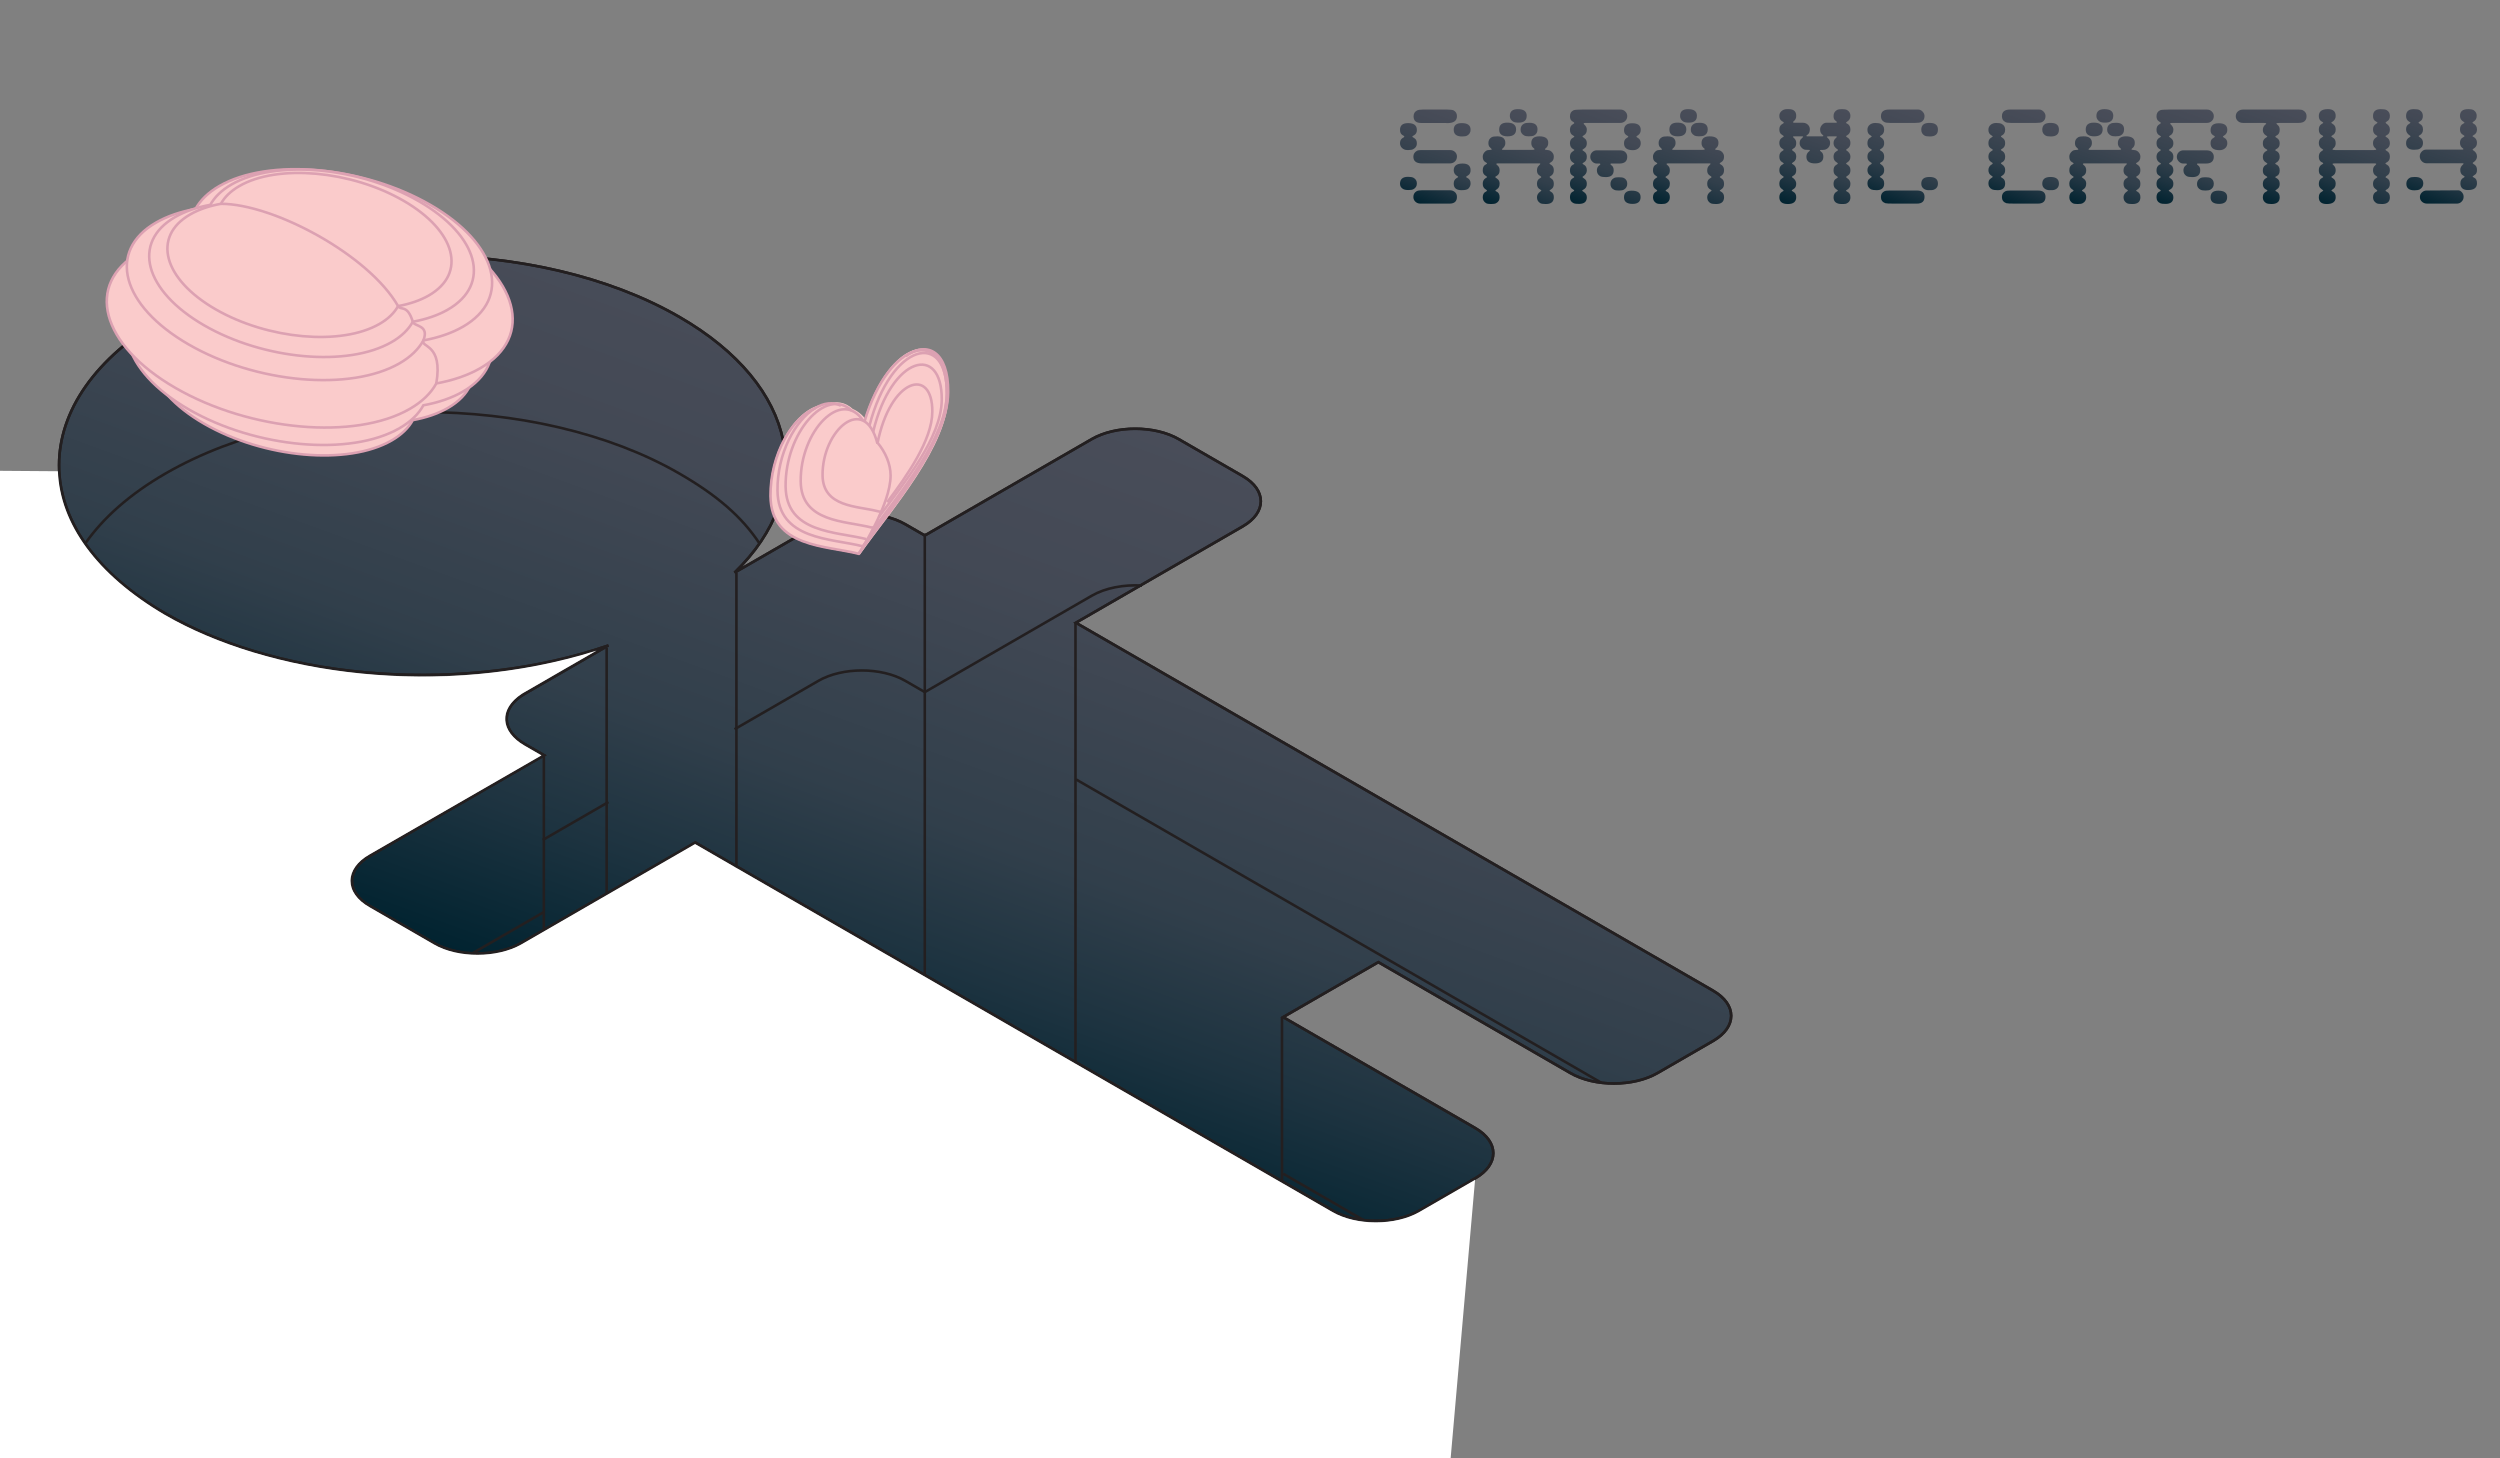 <?xml version="1.0" encoding="utf-8"?>
<!-- Generator: Adobe Illustrator 16.0.0, SVG Export Plug-In . SVG Version: 6.00 Build 0)  -->
<!DOCTYPE svg PUBLIC "-//W3C//DTD SVG 1.1//EN" "http://www.w3.org/Graphics/SVG/1.1/DTD/svg11.dtd">
<svg version="1.1" id="Layer_1" xmlns="http://www.w3.org/2000/svg" xmlns:xlink="http://www.w3.org/1999/xlink" x="0px" y="0px"
	 width="960px" height="560px" viewBox="0 0 960 560" enable-background="new 0 0 960 560" xml:space="preserve">
<rect x="0" y="0" width="960" height="560" fill="#808080" stroke="none"/>
<g id="hole">
	<g>
		<linearGradient id="SVGID_1_" gradientUnits="userSpaceOnUse" x1="392.666" y1="146.402" x2="296.765" y2="409.89">
			<stop  offset="0" style="stop-color:#494D59"/>
			<stop  offset="0.256" style="stop-color:#434955"/>
			<stop  offset="0.607" style="stop-color:#313F4B"/>
			<stop  offset="0.793" style="stop-color:#1D3340"/>
			<stop  offset="1" style="stop-color:#012330"/>
		</linearGradient>
		<path fill="url(#SVGID_1_)" d="M452.627,168.628l24.607,14.209c9.229,5.329,9.229,13.959,0,19.289l-64.094,37.003l154.241,89.053
			c0.137,0.077,0.291,0.168,0.418,0.254l90.051,51.99c9.229,5.331,9.229,13.963,0,19.291l-21.396,12.354
			c-9.215,5.315-24.182,5.33-33.406-0.001l-73.777-42.598l-36.545,21.1l73.775,42.597c9.23,5.33,9.23,13.962,0.006,19.292
			l-21.396,12.352c-9.229,5.33-24.182,5.33-33.412,0l-244.72-141.291l-66.892,38.612c-9.215,5.322-24.181,5.331-33.408,0.007
			l-24.612-14.209c-9.218-5.32-9.214-13.975,0-19.291l66.892-38.617l-7.477-4.316c-9.216-5.321-9.229-13.961,0-19.29l32.17-18.574
			c-53.567,18.47-123.979,14.389-170.11-12.247c-54.486-31.458-54.47-82.454,0.003-113.904
			c54.487-31.457,142.814-31.465,197.3-0.009c46.131,26.635,53.201,67.287,21.212,98.214l32.186-18.583
			c9.229-5.328,24.194-5.32,33.409,0l7.479,4.316l64.091-37.003C428.448,163.299,443.41,163.308,452.627,168.628z"/>
	</g>
	<line fill="none" stroke="#231F20" x1="282.784" y1="333.544" x2="282.784" y2="219.898"/>
	<line fill="none" stroke="#231F20" x1="412.988" y1="408.358" x2="412.988" y2="238.919"/>
	<line fill="none" stroke="#231F20" x1="355.118" y1="374.334" x2="355.118" y2="204.895"/>
	<line fill="none" stroke="#231F20" x1="492.287" y1="453.604" x2="492.287" y2="390.559"/>
	<line fill="none" stroke="#231F20" x1="232.953" y1="343.591" x2="232.953" y2="248.824"/>
	<line fill="none" stroke="#231F20" x1="208.84" y1="357.084" x2="208.84" y2="289.613"/>
	<g>
		<line fill="none" stroke="#231F20" x1="208.381" y1="322.57" x2="233.65" y2="307.98"/>
	</g>
	<g>
		<line fill="none" stroke="#231F20" x1="181.384" y1="366.081" x2="208.957" y2="350.162"/>
	</g>
	<g>
		<line fill="none" stroke="#231F20" x1="492.727" y1="450.712" x2="523.561" y2="468.515"/>
	</g>
	<g>
		<path fill="none" stroke="#231F20" d="M413.145,299.268l154.24,89.053c0.139,0.08,0.291,0.173,0.418,0.259l47.102,27.19"/>
	</g>
	<g>
		<path fill="none" stroke="#231F20" d="M282.054,280.037l32.186-18.583c9.229-5.328,24.194-5.32,33.409,0l7.477,4.317
			l64.096-37.003c5.271-3.046,12.419-4.348,19.296-3.911"/>
	</g>
	<g>
		<path fill="none" stroke="#231F20" d="M32.729,208.717c6.811-9.786,17.082-18.958,30.814-26.886
			c54.487-31.457,142.814-31.466,197.3-0.009c14.377,8.3,24.022,16.581,30.811,26.885"/>
	</g>
	<path fill="none" stroke="#231F20" d="M437.918,224.827"/>
	<path fill="none" stroke="#231F20" d="M437.918,224.827"/>
	<path fill="none" stroke="#231F20" d="M437.918,224.827"/>
	<path fill="none" stroke="#231F20" d="M291.653,208.707"/>
</g>
<path id="outline1" fill="none" stroke="#231F20" d="M452.627,168.628l24.607,14.209c9.229,5.329,9.229,13.959,0,19.289
	l-64.094,37.003l154.241,89.053c0.137,0.077,0.291,0.168,0.418,0.254l90.051,51.99c9.229,5.331,9.229,13.963,0,19.291
	l-21.396,12.354c-9.215,5.315-24.182,5.33-33.406-0.001l-73.777-42.598l-36.545,21.1l73.775,42.597
	c9.23,5.33,9.23,13.962,0.006,19.292l-21.396,12.352c-9.229,5.33-24.182,5.33-33.412,0l-244.72-141.291l-66.892,38.612
	c-9.215,5.322-24.181,5.331-33.408,0.007l-24.612-14.209c-9.218-5.32-9.214-13.975,0-19.291l66.892-38.617l-7.477-4.316
	c-9.216-5.321-9.229-13.961,0-19.29l32.17-18.574c-53.567,18.47-123.979,14.389-170.11-12.247
	c-54.486-31.458-54.47-82.454,0.003-113.904c54.487-31.457,142.814-31.465,197.3-0.009c46.131,26.635,53.201,67.287,21.212,98.214
	l32.186-18.583c9.229-5.328,24.194-5.32,33.409,0l7.479,4.316l64.091-37.003C428.448,163.299,443.41,163.308,452.627,168.628z"/>
<path id="outline2" fill="none" stroke="#231F20" d="M452.627,168.628l24.607,14.209c9.229,5.329,9.229,13.959,0,19.289
	l-64.094,37.003l154.241,89.053c0.137,0.077,0.291,0.168,0.418,0.254l90.051,51.99c9.229,5.331,9.229,13.963,0,19.291
	l-21.396,12.354c-9.215,5.315-24.182,5.33-33.406-0.001l-73.777-42.598l-36.545,21.1l73.775,42.597
	c9.23,5.33,9.23,13.962,0.006,19.292l-21.396,12.352c-9.229,5.33-24.182,5.33-33.412,0l-244.72-141.291l-66.892,38.612
	c-9.215,5.322-24.181,5.331-33.408,0.007l-24.612-14.209c-9.218-5.32-9.214-13.975,0-19.291l66.892-38.617l-7.477-4.316
	c-9.216-5.321-9.229-13.961,0-19.29l32.17-18.574c-53.567,18.47-123.979,14.389-170.11-12.247
	c-54.486-31.458-54.47-82.454,0.003-113.904c54.487-31.457,142.814-31.465,197.3-0.009c46.131,26.635,53.201,67.287,21.212,98.214
	l32.186-18.583c9.229-5.328,24.194-5.32,33.409,0l7.479,4.316l64.091-37.003C428.448,163.299,443.41,163.308,452.627,168.628z"/>
<g id="inners">
	<g id="heart">
		<path fill="#FACBCB" stroke="#FACBCB" d="M363.837,150.871v0.387c-0.193,19.964-21.331,43.53-33.854,61.212
			c-0.016,0-0.016,0-0.033,0l-0.145-0.049c-6.252-1.575-14.562-2.186-21.378-4.822c-6.864-2.652-12.201-7.378-12.298-17.248
			c-0.18-18.518,11.361-34.913,21.427-34.593c3.358-1.382,6.767-1.012,9.663,1.721c1.604,0.61,3.712,2.186,5.014,4.179
			c8.584-28.581,26.973-35.011,30.862-18.084c0.033,0.113,0.062,0.242,0.083,0.371c0.08,0.305,0.144,0.626,0.188,0.948
			c0.033,0.096,0.054,0.209,0.054,0.305c0.048,0.258,0.076,0.515,0.107,0.771c0.032,0.048,0.032,0.097,0.021,0.146
			c0.079,0.562,0.145,1.141,0.177,1.752c0.031,0.306,0.047,0.627,0.062,0.948C363.837,149.474,363.837,150.165,363.837,150.871z"/>
		<g>
			<path fill="none" stroke="#DCA1B2" d="M316.833,210.115"/>
			<path fill="none" stroke="#DCA1B2" d="M331.972,161.833c9.701-32.248,31.868-36.305,31.606-10.399
				c-0.194,19.963-21.322,43.532-33.853,61.213l0,0c-12.53-3.214-33.656-2.389-33.854-22.124
				c-0.156-16.072,8.512-30.539,17.39-33.885"/>
			<path fill="none" stroke="#DCA1B2" d="M335.53,202.545h-0.977c-10.023-2.572-26.925-1.911-27.083-17.699
				c-0.195-19.371,15.646-35.828,23.933-23.335"/>
			<path fill="none" stroke="#DCA1B2" d="M335.3,165.769c7.061-29.305,26.549-33.914,26.335-12.193
				c-0.146,14.491-14.073,31.359-24.146,44.928"/>
			<path fill="none" stroke="#DCA1B2" d="M338.34,196.588l-1.399-0.305c-7.8-2.001-20.949-1.487-21.073-13.77
				c-0.173-17.339,16.167-31.679,21.07-12.165l0,0c4.905-25.176,21.245-29.705,21.072-12.165
				c-0.108,10.842-9.599,24.332-17.328,34.668"/>
			<path fill="none" stroke="#DCA1B2" d="M332.631,207.013L332.631,207.013c-11.456-2.938-30.774-2.185-30.955-20.229
				c-0.206-20.623,15.485-38.357,25.298-29.149"/>
			<path fill="none" stroke="#DCA1B2" d="M333.854,163.503c8.357-32.167,29.971-36.913,29.729-12.459
				c-0.17,17.206-17.348,37.343-28.908,53.139"/>
			<path fill="none" stroke="#DCA1B2" d="M347.758,136.797c8.417-6.136,16.479-1.689,16.33,13.74
				c-0.189,19.319-20.643,42.13-32.765,59.243l0,0c-12.126-3.111-32.571-2.312-32.766-21.411
				c-0.144-14.137,6.778-26.993,14.49-31.648c3.308-1.997,6.759-2.486,9.861-0.923"/>
			<path fill="none" stroke="#DCA1B2" stroke-miterlimit="10" d="M337.06,170.103c2.884,3.465,4.927,8.03,4.927,12.473
				c0,2.815-0.731,6.053-1.847,9.339c-3.43,10.141-10.438,20.732-10.438,20.732"/>
		</g>
	</g>
	<g id="brain">
		<path fill="#FACBCB" stroke="#DCA1B2" d="M160.877,115.064c22.969,13.26,27.956,31.872,11.143,41.578
			c-3.805,2.2-8.401,3.751-13.503,4.683c-1.614,2.945-4.307,5.603-8.119,7.802c-16.809,9.706-49.052,6.828-72.02-6.431
			c-22.959-13.257-27.942-31.874-11.133-41.579c3.808-2.199,8.411-3.755,13.512-4.686c1.614-2.946,4.302-5.6,8.109-7.799
			C105.678,98.927,137.918,101.808,160.877,115.064z"/>
		<path fill="#FACBCB" stroke="#DCA1B2" d="M165.241,103.591c25.835,14.917,31.446,35.856,12.533,46.775
			c-4.282,2.474-9.456,4.221-15.191,5.269c-1.818,3.313-4.848,6.302-9.13,8.775c-18.916,10.919-55.19,7.683-81.027-7.233
			c-25.829-14.913-31.434-35.857-12.52-46.776c4.282-2.474,9.458-4.223,15.198-5.271c1.818-3.313,4.841-6.299,9.124-8.773
			C103.14,85.438,139.409,88.678,165.241,103.591z"/>
		<path fill="#FACBCB" stroke="#DCA1B2" d="M170.494,89.418c28.708,16.575,34.943,39.84,13.93,51.973
			c-4.763,2.75-10.508,4.688-16.885,5.854c-2.016,3.682-5.381,7.002-10.144,9.751c-21.013,12.133-61.32,8.538-90.029-8.038
			c-28.699-16.571-34.928-39.841-13.915-51.974c4.763-2.749,10.515-4.69,16.891-5.856c2.019-3.682,5.378-6.999,10.138-9.747
			C101.496,69.248,141.795,72.847,170.494,89.418z"/>
		<path fill="#FACBCB" stroke="#DCA1B2" d="M165.241,78.676c25.835,14.916,31.446,35.857,12.537,46.775
			c-4.286,2.474-9.457,4.22-15.195,5.268c-1.818,3.313-4.848,6.302-9.13,8.776c-18.913,10.919-55.187,7.683-81.024-7.233
			c-25.832-14.914-31.437-35.857-12.523-46.776c4.285-2.475,9.462-4.223,15.198-5.271c1.818-3.313,4.841-6.299,9.126-8.773
			C103.14,60.523,139.409,63.762,165.241,78.676z"/>
		<path fill="#FACBCB" stroke="#DCA1B2" d="M160.877,77.289c22.969,13.259,27.956,31.872,11.143,41.579
			c-3.805,2.199-8.401,3.75-13.503,4.683c-1.614,2.945-4.307,5.602-8.119,7.801c-16.809,9.707-49.052,6.829-72.02-6.43
			c-22.959-13.256-27.942-31.873-11.133-41.579c3.808-2.198,8.411-3.754,13.512-4.686c1.614-2.946,4.302-5.6,8.109-7.798
			C105.678,61.152,137.918,64.033,160.877,77.289z"/>
		<path fill="#FACBCB" stroke="#DCA1B2" d="M154.928,77.065c20.097,11.602,24.46,27.889,9.752,36.381
			c-3.335,1.924-7.356,3.282-11.817,4.097c-1.413,2.578-3.771,4.901-7.102,6.826c-14.712,8.493-42.924,5.976-63.019-5.626
			c-20.094-11.599-24.452-27.889-9.743-36.381c3.335-1.925,7.359-3.284,11.824-4.101c1.412-2.577,3.764-4.899,7.095-6.822
			C106.629,62.947,134.838,65.466,154.928,77.065z"/>
		<path fill="none" stroke="#DCA1B2" d="M84.823,78.261c20.245,0,56.814,19.643,68.039,39.282c1.02,1.791,3.563-0.797,5.654,6.007
			c0.603,1.969,6.43,1.129,4.066,7.169c-1.103,2.817,7.588,1.194,4.957,16.525"/>
	</g>
</g>
<path id="floor" fill="#FFFFFF" d="M-41.999,560.25h599.021l9.404-107.188l-21.396,12.354c-9.229,5.328-24.184,5.328-33.412,0
	L266.898,324.124l-66.737,38.562c-9.219,5.234-24.273,5.328-33.5,0l-24.656-14.25c-10.078-5.625-9.672-14.938-0.172-20.312
	l66.09-38.048l-6.523-3.768c-9.216-5.319-10.161-13.938-0.939-19.975l28.591-16.495c-60.03,18.91-126.53,9.035-165.78-13.715
	c-26.416-15.583-40.284-35.149-41.041-55.167L-42,180.48"/>
<g id="Name" enable-background="new    ">
	<linearGradient id="SVGID_2_" gradientUnits="userSpaceOnUse" x1="557.67" y1="42.191" x2="544.604" y2="78.091">
		<stop  offset="0" style="stop-color:#494D59"/>
		<stop  offset="0.256" style="stop-color:#434955"/>
		<stop  offset="0.607" style="stop-color:#313F4B"/>
		<stop  offset="0.793" style="stop-color:#1D3340"/>
		<stop  offset="1" style="stop-color:#012330"/>
	</linearGradient>
	<path fill="url(#SVGID_2_)" d="M544.08,55.129c0,0.916-0.461,1.63-1.382,2.141c-0.372,0.229-0.982,0.344-1.832,0.344h-0.45
		c-0.796,0-1.465-0.251-2.005-0.753c-0.538-0.502-0.81-1.124-0.81-1.864c0-0.916,0.326-1.577,0.979-1.983l0.582-0.397
		c0.07-0.07,0.105-0.124,0.105-0.159c-0.018-0.088-0.053-0.159-0.105-0.212l-0.688-0.423c-0.582-0.37-0.872-1.022-0.872-1.956
		c0-1.728,1.036-2.592,3.107-2.592c2.247,0,3.371,0.882,3.371,2.645c0,0.916-0.351,1.586-1.048,2.009l-0.563,0.317
		c-0.072,0.07-0.108,0.141-0.108,0.212c0.018,0.053,0.035,0.105,0.054,0.159l0.779,0.502
		C543.785,53.489,544.08,54.159,544.08,55.129z M544.08,70.439c0,1.005-0.447,1.745-1.34,2.221
		c-0.393,0.212-1.008,0.317-1.847,0.317c-0.964,0-1.678-0.141-2.142-0.423c-0.768-0.476-1.151-1.128-1.151-1.957
		c0-1.798,1.025-2.698,3.078-2.698c0.964,0,1.669,0.123,2.115,0.371C543.651,68.747,544.08,69.47,544.08,70.439z M559.47,60.1
		c0,0.758-0.256,1.388-0.767,1.891c-0.512,0.503-1.155,0.754-1.931,0.754h-10.684c-2.238,0-3.358-0.864-3.358-2.592
		c0-0.952,0.44-1.692,1.322-2.221c0.353-0.212,0.926-0.317,1.719-0.317h11c0.775,0,1.419,0.238,1.931,0.714
		C559.213,58.804,559.47,59.395,559.47,60.1z M559.47,75.582c0,1.736-0.952,2.604-2.855,2.604h-11.212
		c-0.758,0-1.393-0.248-1.905-0.743c-0.511-0.496-0.767-1.099-0.767-1.809c0-0.991,0.414-1.728,1.243-2.206
		c0.405-0.248,1.138-0.373,2.194-0.373h10.498c0.812,0,1.48,0.235,2.01,0.704C559.205,74.231,559.47,74.838,559.47,75.582z
		 M559.47,44.604c0,1.781-1.226,2.67-3.676,2.67c-0.388,0-0.68-0.018-0.872-0.053h-9.201c-1.94,0-2.909-0.855-2.909-2.564
		c0-1.022,0.433-1.763,1.295-2.221c0.477-0.248,1.234-0.371,2.275-0.371h9.308c1.304,0,2.168,0.123,2.592,0.371
		C559.073,42.912,559.47,43.635,559.47,44.604z M564.705,49.813c0,1.022-0.45,1.78-1.353,2.274
		c-0.406,0.212-1.046,0.317-1.912,0.317c-2.142,0-3.212-0.864-3.212-2.592c0-1.692,1.035-2.539,3.106-2.539
		C563.582,47.275,564.705,48.121,564.705,49.813z M564.705,70.439c0,0.758-0.295,1.429-0.882,2.009
		c-0.394,0.388-1.268,0.582-2.624,0.582c-1.98,0-2.971-0.846-2.971-2.538c0-0.987,0.379-1.692,1.137-2.116
		c0.37-0.194,0.555-0.335,0.555-0.423c0-0.141-0.07-0.229-0.212-0.264c-0.987-0.546-1.479-1.304-1.479-2.274
		c0-1.745,1.132-2.617,3.399-2.617c2.052,0,3.078,0.855,3.078,2.564c0,0.934-0.322,1.595-0.968,1.983l-0.61,0.397
		c-0.093,0.07-0.139,0.123-0.139,0.159c0,0.159,0.156,0.3,0.471,0.423C564.289,68.711,564.705,69.416,564.705,70.439z"/>
	<linearGradient id="SVGID_3_" gradientUnits="userSpaceOnUse" x1="591.538" y1="44.661" x2="578.367" y2="80.847">
		<stop  offset="0" style="stop-color:#494D59"/>
		<stop  offset="0.256" style="stop-color:#434955"/>
		<stop  offset="0.607" style="stop-color:#313F4B"/>
		<stop  offset="0.793" style="stop-color:#1D3340"/>
		<stop  offset="1" style="stop-color:#012330"/>
	</linearGradient>
	<path fill="url(#SVGID_3_)" d="M596.675,75.702c0,1.762-1.013,2.644-3.038,2.644c-1.031,0-1.743-0.105-2.134-0.316
		c-0.87-0.494-1.306-1.251-1.306-2.275c0-0.846,0.408-1.569,1.229-2.168l0.218-0.159c0.146-0.053,0.219-0.141,0.219-0.264
		c0-0.106-0.146-0.238-0.438-0.397c-0.82-0.423-1.229-1.164-1.229-2.222c0-1.059,0.427-1.78,1.283-2.168
		c0.255-0.159,0.383-0.282,0.383-0.37c-0.018-0.088-0.054-0.159-0.106-0.212l-0.714-0.501c-0.563-0.389-0.846-0.996-0.846-1.825
		c0-0.792,0.215-1.392,0.646-1.798c0.433-0.406,0.647-0.634,0.647-0.687c0-0.159-0.069-0.238-0.211-0.238h-16.21
		c-0.317,0-0.476,0.079-0.476,0.238l0.104,0.212l0.414,0.37c0.501,0.441,0.752,1.058,0.752,1.852c0,0.987-0.374,1.692-1.12,2.115
		c-0.399,0.212-0.599,0.37-0.599,0.476l0.078,0.054l0.155,0.158l0.522,0.397c0.641,0.441,0.964,1.049,0.964,1.824
		c0,1.041-0.322,1.763-0.964,2.168c-0.45,0.3-0.677,0.502-0.677,0.608c0,0.088,0.108,0.176,0.323,0.264
		c0.877,0.37,1.316,1.111,1.316,2.222c0,1.093-0.452,1.868-1.354,2.327c-0.354,0.212-1.01,0.316-1.964,0.316
		c-0.868,0-1.488-0.105-1.858-0.316c-0.868-0.511-1.301-1.27-1.301-2.275c0-1.11,0.432-1.852,1.295-2.222
		c0.229-0.141,0.345-0.247,0.345-0.317c0-0.123-0.221-0.326-0.661-0.608c-0.652-0.405-0.979-1.093-0.979-2.062
		c0-0.969,0.361-1.674,1.084-2.115c0.405-0.229,0.608-0.388,0.608-0.476c0-0.053-0.282-0.273-0.847-0.661
		c-0.563-0.389-0.846-1.031-0.846-1.93c0-1.146,0.432-1.905,1.295-2.275c0.229-0.105,0.345-0.22,0.345-0.344
		c0-0.088-0.035-0.141-0.106-0.159l-0.662-0.423c-0.581-0.389-0.871-1.059-0.871-2.01c0-0.617,0.229-1.19,0.688-1.718
		c0.457-0.528,0.969-0.802,1.532-0.82c0.829-0.018,1.244-0.106,1.244-0.264c-0.106-0.194-0.336-0.449-0.688-0.768
		c-0.405-0.335-0.608-0.899-0.608-1.692c0-1.005,0.433-1.745,1.296-2.221c0.404-0.212,1.093-0.317,2.062-0.317
		c2.098,0,3.146,0.846,3.146,2.539c0,0.724-0.238,1.323-0.714,1.799l-0.476,0.476c-0.069,0.07-0.106,0.132-0.106,0.185
		c0,0.141,0.212,0.212,0.634,0.212h11.053c0.547,0,0.821-0.097,0.821-0.291c0-0.088-0.105-0.212-0.317-0.37
		c-0.617-0.441-0.926-1.093-0.926-1.956c0-1.728,1.031-2.592,3.094-2.592c2.275,0,3.411,0.828,3.411,2.485
		c0,0.935-0.309,1.623-0.925,2.062c-0.229,0.159-0.344,0.308-0.344,0.449s0.335,0.229,1.005,0.264
		c0.669,0.035,1.239,0.305,1.706,0.807c0.466,0.502,0.7,1.08,0.7,1.731c0,0.934-0.3,1.604-0.899,2.01l-0.661,0.423
		c-0.069,0.07-0.105,0.123-0.105,0.159c0,0.106,0.069,0.203,0.211,0.291l0.556,0.37c0.6,0.423,0.899,1.075,0.899,1.956
		c0,0.881-0.282,1.542-0.847,1.983c-0.545,0.352-0.819,0.555-0.819,0.608c0,0.07,0.255,0.291,0.767,0.661
		c0.6,0.352,0.899,1.013,0.899,1.984c0,0.899-0.277,1.547-0.832,1.943c-0.556,0.397-0.833,0.622-0.833,0.675
		c0,0.053,0.193,0.194,0.581,0.423C596.313,74.044,596.675,74.731,596.675,75.702z M582.184,49.656c0,1.798-1.084,2.697-3.252,2.697
		s-3.253-0.864-3.253-2.591c0-1.781,1.013-2.67,3.041-2.67c1.021,0,1.779,0.15,2.274,0.449
		C581.787,47.998,582.184,48.703,582.184,49.656z M586.256,44.445c0,1.762-1.026,2.645-3.081,2.645
		c-1.036,0-1.764-0.141-2.186-0.423c-0.809-0.546-1.212-1.251-1.212-2.115c0-1.763,1.027-2.645,3.082-2.645
		C585.123,41.907,586.256,42.753,586.256,44.445z M590.407,49.708c0,1.093-0.448,1.868-1.349,2.327
		c-0.44,0.212-1.109,0.316-2.008,0.316c-0.777,0-1.357-0.105-1.745-0.316c-0.935-0.53-1.402-1.27-1.402-2.222
		c0-1.128,0.449-1.905,1.348-2.327c0.353-0.229,1.041-0.344,2.062-0.344C589.376,47.143,590.407,47.998,590.407,49.708z"/>
	<linearGradient id="SVGID_4_" gradientUnits="userSpaceOnUse" x1="622.989" y1="42.149" x2="609.266" y2="79.854">
		<stop  offset="0" style="stop-color:#494D59"/>
		<stop  offset="0.256" style="stop-color:#434955"/>
		<stop  offset="0.607" style="stop-color:#313F4B"/>
		<stop  offset="0.793" style="stop-color:#1D3340"/>
		<stop  offset="1" style="stop-color:#012330"/>
	</linearGradient>
	<path fill="url(#SVGID_4_)" d="M624.862,44.591c0,0.736-0.256,1.355-0.767,1.856c-0.512,0.501-1.147,0.749-1.905,0.749h-13.247
		c-0.546,0-0.82,0.07-0.82,0.212s0.086,0.282,0.259,0.423c0.637,0.601,0.958,1.237,0.958,1.906c0,1.023-0.356,1.746-1.067,2.17
		c-0.398,0.229-0.598,0.388-0.598,0.477c0.034,0.141,0.079,0.212,0.133,0.212l0.645,0.502c0.592,0.424,0.888,1.051,0.888,1.879
		c0,0.9-0.296,1.553-0.887,1.958l-0.777,0.556c0,0.018-0.007,0.03-0.016,0.04c-0.009,0.009-0.021,0.03-0.039,0.066
		c0,0.088,0.243,0.282,0.726,0.583c0.662,0.423,0.994,1.095,0.994,2.011c0,1.006-0.35,1.711-1.048,2.118
		c-0.412,0.229-0.618,0.388-0.618,0.476c0,0.123,0.168,0.273,0.51,0.449c0.771,0.39,1.155,1.112,1.155,2.171
		c0,0.935-0.495,1.72-1.479,2.356c-0.125,0.07-0.187,0.15-0.187,0.238s0.259,0.308,0.777,0.661c0.592,0.39,0.887,1.032,0.887,1.933
		c0,1.023-0.438,1.764-1.315,2.224c-0.286,0.141-0.438,0.256-0.456,0.344c0,0.123,0.063,0.212,0.188,0.264l0.539,0.371
		c0.697,0.476,1.047,1.129,1.047,1.958c0,1.694-1.001,2.541-3.001,2.541c-0.974,0-1.619-0.07-1.938-0.212
		c-1.027-0.441-1.54-1.234-1.54-2.379s0.432-1.887,1.295-2.222c0.229-0.088,0.344-0.194,0.344-0.317
		c0-0.123-0.237-0.326-0.714-0.608c-0.616-0.371-0.925-1.04-0.925-2.01c0-0.916,0.309-1.586,0.925-2.009
		c0.477-0.247,0.714-0.423,0.714-0.529c0-0.106-0.018-0.176-0.053-0.212l-0.767-0.502c-0.547-0.335-0.821-0.961-0.821-1.877
		c0-0.969,0.344-1.674,1.031-2.115l0.556-0.264c0.069-0.088,0.105-0.167,0.105-0.238c0-0.088-0.166-0.212-0.502-0.37
		c-0.792-0.494-1.19-1.234-1.19-2.221c0-0.97,0.38-1.675,1.138-2.116c0.37-0.247,0.555-0.405,0.555-0.477
		c0-0.071-0.097-0.159-0.29-0.264c-0.935-0.441-1.402-1.225-1.402-2.354c0-1.04,0.398-1.754,1.19-2.141
		c0.336-0.176,0.502-0.326,0.502-0.449c0-0.088-0.185-0.229-0.555-0.423c-0.758-0.405-1.138-1.111-1.138-2.115
		c0-0.987,0.326-1.675,0.979-2.063c0.441-0.264,0.661-0.441,0.661-0.529c0-0.123-0.035-0.22-0.105-0.291l-0.661-0.423
		c-0.583-0.388-0.873-1.022-0.873-1.904c0-1.146,0.468-1.921,1.402-2.327c0.423-0.176,1.472-0.264,3.146-0.264h14.887
		c0.705,0,1.308,0.25,1.811,0.75C624.611,43.316,624.862,43.907,624.862,44.591z M624.862,60.152c0,1.762-0.996,2.645-2.987,2.645
		h-3.253c-0.142,0-0.212,0.079-0.212,0.238c0,0.105,0.123,0.247,0.37,0.423c0.582,0.388,0.872,1.022,0.872,1.905
		c0,1.762-0.996,2.644-2.987,2.644c-1.04,0-1.78-0.123-2.221-0.37c-0.829-0.494-1.244-1.234-1.244-2.222
		c0-0.687,0.22-1.251,0.661-1.692l0.583-0.476c0.018-0.035,0.029-0.066,0.038-0.092c0.01-0.026,0.023-0.049,0.04-0.067
		c0-0.194-0.08-0.291-0.238-0.291h-1.19c-0.616,0-1.176-0.259-1.679-0.779c-0.502-0.521-0.754-1.105-0.754-1.759
		c0-0.724,0.243-1.327,0.729-1.811s1.089-0.728,1.811-0.728h8.674c0.934,0,1.622,0.176,2.062,0.529
		C624.554,58.76,624.862,59.395,624.862,60.152z M624.862,70.544c0,1.022-0.432,1.78-1.295,2.274
		c-0.389,0.229-1.022,0.344-1.904,0.344c-0.864,0-1.48-0.097-1.852-0.292c-0.935-0.458-1.401-1.198-1.401-2.221
		s0.448-1.78,1.349-2.274c0.404-0.212,1.021-0.317,1.851-0.317c0.935,0,1.604,0.106,2.01,0.317
		C624.448,68.835,624.862,69.557,624.862,70.544z M630.045,54.997c0,0.793-0.282,1.436-0.846,1.93
		c-0.564,0.494-1.287,0.741-2.169,0.741c-2.273,0-3.41-0.891-3.41-2.671c0-0.881,0.282-1.507,0.847-1.877l0.608-0.397
		c0.105-0.088,0.158-0.175,0.158-0.264v-0.106l-0.105-0.105l-0.608-0.37c-0.6-0.388-0.899-1.005-0.899-1.852
		c0-1.798,1.059-2.697,3.173-2.697c2.168,0,3.252,0.846,3.252,2.539c0,0.881-0.326,1.551-0.978,2.009l-0.529,0.371
		c-0.089,0.053-0.142,0.123-0.159,0.212c0,0.123,0.159,0.272,0.477,0.449C629.648,53.295,630.045,53.991,630.045,54.997z
		 M629.992,75.676c0,1.744-1.022,2.616-3.067,2.616c-2.203,0-3.306-0.837-3.306-2.513c0-1.71,0.987-2.564,2.962-2.564
		C628.855,73.215,629.992,74.035,629.992,75.676z"/>
	<linearGradient id="SVGID_5_" gradientUnits="userSpaceOnUse" x1="656.903" y1="44.661" x2="643.733" y2="80.847">
		<stop  offset="0" style="stop-color:#494D59"/>
		<stop  offset="0.256" style="stop-color:#434955"/>
		<stop  offset="0.607" style="stop-color:#313F4B"/>
		<stop  offset="0.793" style="stop-color:#1D3340"/>
		<stop  offset="1" style="stop-color:#012330"/>
	</linearGradient>
	<path fill="url(#SVGID_5_)" d="M662.041,75.702c0,1.762-1.014,2.644-3.039,2.644c-1.031,0-1.743-0.105-2.133-0.316
		c-0.871-0.494-1.307-1.251-1.307-2.275c0-0.846,0.409-1.569,1.229-2.168l0.219-0.159c0.146-0.053,0.219-0.141,0.219-0.264
		c0-0.106-0.147-0.238-0.439-0.397c-0.818-0.423-1.228-1.164-1.228-2.222c0-1.059,0.427-1.78,1.283-2.168
		c0.256-0.159,0.384-0.282,0.384-0.37c-0.02-0.088-0.055-0.159-0.107-0.212l-0.714-0.501c-0.564-0.389-0.846-0.996-0.846-1.825
		c0-0.792,0.216-1.392,0.647-1.798c0.432-0.406,0.647-0.634,0.647-0.687c0-0.159-0.07-0.238-0.212-0.238h-16.21
		c-0.316,0-0.476,0.079-0.476,0.238l0.104,0.212l0.414,0.37c0.501,0.441,0.752,1.058,0.752,1.852c0,0.987-0.374,1.692-1.12,2.115
		c-0.398,0.212-0.598,0.37-0.598,0.476l0.077,0.054l0.157,0.158l0.521,0.397c0.64,0.441,0.963,1.049,0.963,1.824
		c0,1.041-0.321,1.763-0.963,2.168c-0.451,0.3-0.678,0.502-0.678,0.608c0,0.088,0.108,0.176,0.322,0.264
		c0.877,0.37,1.317,1.111,1.317,2.222c0,1.093-0.452,1.868-1.354,2.327c-0.354,0.212-1.009,0.316-1.965,0.316
		c-0.868,0-1.486-0.105-1.857-0.316c-0.868-0.511-1.301-1.27-1.301-2.275c0-1.11,0.433-1.852,1.296-2.222
		c0.229-0.141,0.344-0.247,0.344-0.317c0-0.123-0.22-0.326-0.661-0.608c-0.652-0.405-0.979-1.093-0.979-2.062
		c0-0.969,0.361-1.674,1.084-2.115c0.405-0.229,0.608-0.388,0.608-0.476c0-0.053-0.282-0.273-0.847-0.661
		c-0.563-0.389-0.846-1.031-0.846-1.93c0-1.146,0.433-1.905,1.296-2.275c0.229-0.105,0.344-0.22,0.344-0.344
		c0-0.088-0.036-0.141-0.106-0.159l-0.661-0.423c-0.583-0.389-0.872-1.059-0.872-2.01c0-0.617,0.229-1.19,0.688-1.718
		c0.458-0.528,0.97-0.802,1.533-0.82c0.828-0.018,1.243-0.106,1.243-0.264c-0.105-0.194-0.335-0.449-0.688-0.768
		c-0.404-0.335-0.608-0.899-0.608-1.692c0-1.005,0.433-1.745,1.296-2.221c0.405-0.212,1.093-0.317,2.062-0.317
		c2.097,0,3.146,0.846,3.146,2.539c0,0.724-0.238,1.323-0.714,1.799l-0.478,0.476c-0.069,0.07-0.105,0.132-0.105,0.185
		c0,0.141,0.213,0.212,0.635,0.212h11.053c0.547,0,0.82-0.097,0.82-0.291c0-0.088-0.106-0.212-0.316-0.37
		c-0.618-0.441-0.926-1.093-0.926-1.956c0-1.728,1.031-2.592,3.094-2.592c2.274,0,3.41,0.828,3.41,2.485
		c0,0.935-0.308,1.623-0.925,2.062c-0.229,0.159-0.345,0.308-0.345,0.449s0.335,0.229,1.006,0.264
		c0.67,0.035,1.239,0.305,1.706,0.807c0.467,0.502,0.7,1.08,0.7,1.731c0,0.934-0.301,1.604-0.898,2.01l-0.661,0.423
		c-0.07,0.07-0.107,0.123-0.107,0.159c0,0.106,0.071,0.203,0.213,0.291l0.556,0.37c0.598,0.423,0.898,1.075,0.898,1.956
		c0,0.881-0.281,1.542-0.846,1.983c-0.547,0.352-0.821,0.555-0.821,0.608c0,0.07,0.257,0.291,0.769,0.661
		c0.598,0.352,0.898,1.013,0.898,1.984c0,0.899-0.277,1.547-0.832,1.943c-0.556,0.397-0.833,0.622-0.833,0.675
		c0,0.053,0.194,0.194,0.582,0.423C661.68,74.044,662.041,74.731,662.041,75.702z M647.55,49.656c0,1.798-1.084,2.697-3.252,2.697
		c-2.17,0-3.254-0.864-3.254-2.591c0-1.781,1.014-2.67,3.041-2.67c1.022,0,1.78,0.15,2.274,0.449
		C647.153,47.998,647.55,48.703,647.55,49.656z M651.622,44.445c0,1.762-1.025,2.645-3.08,2.645c-1.036,0-1.765-0.141-2.187-0.423
		c-0.809-0.546-1.211-1.251-1.211-2.115c0-1.763,1.026-2.645,3.081-2.645C650.489,41.907,651.622,42.753,651.622,44.445z
		 M655.773,49.708c0,1.093-0.449,1.868-1.349,2.327c-0.44,0.212-1.11,0.316-2.01,0.316c-0.775,0-1.356-0.105-1.745-0.316
		c-0.934-0.53-1.401-1.27-1.401-2.222c0-1.128,0.45-1.905,1.349-2.327c0.353-0.229,1.04-0.344,2.062-0.344
		C654.742,47.143,655.773,47.998,655.773,49.708z"/>
	<linearGradient id="SVGID_6_" gradientUnits="userSpaceOnUse" x1="704.134" y1="40.357" x2="689.747" y2="79.885">
		<stop  offset="0" style="stop-color:#494D59"/>
		<stop  offset="0.256" style="stop-color:#434955"/>
		<stop  offset="0.607" style="stop-color:#313F4B"/>
		<stop  offset="0.793" style="stop-color:#1D3340"/>
		<stop  offset="1" style="stop-color:#012330"/>
	</linearGradient>
	<path fill="url(#SVGID_6_)" d="M710.562,70.534c0,0.9-0.3,1.588-0.898,2.065c-0.547,0.353-0.82,0.556-0.82,0.609
		c0,0.107,0.146,0.229,0.437,0.371c0.855,0.388,1.282,1.112,1.282,2.172c0,1.235-0.577,2.064-1.732,2.489
		c-0.213,0.07-0.729,0.105-1.546,0.105c-2.134,0-3.2-0.864-3.2-2.591c0-1.04,0.45-1.798,1.349-2.274
		c0.213-0.087,0.317-0.176,0.317-0.264c0-0.105-0.229-0.308-0.688-0.608c-0.652-0.423-0.979-1.093-0.979-2.009
		c0-0.934,0.282-1.561,0.847-1.877l0.715-0.502c0.069-0.069,0.105-0.141,0.105-0.212s-0.257-0.272-0.767-0.607
		c-0.6-0.389-0.9-1.05-0.9-1.984c0-0.952,0.301-1.623,0.9-2.009c0.51-0.317,0.767-0.52,0.767-0.608c0-0.106-0.218-0.3-0.655-0.583
		c-0.673-0.423-1.012-1.11-1.012-2.062c0-0.969,0.373-1.657,1.119-2.062c0.399-0.212,0.6-0.37,0.6-0.477
		c0-0.07-0.036-0.141-0.108-0.212c-1.073-0.634-1.611-1.436-1.611-2.406c0-0.828,0.275-1.473,0.829-1.93
		c0.275-0.229,0.414-0.397,0.414-0.502c0-0.141-0.07-0.212-0.213-0.212h-2.67c-0.617,0-0.925,0.07-0.925,0.212v0.053l0.714,0.767
		c0.353,0.388,0.528,0.89,0.528,1.507c0,0.759-0.259,1.393-0.778,1.905c-0.521,0.512-1.177,0.767-1.971,0.767h-0.714
		c-0.281,0-0.423,0.07-0.423,0.212c0,0.088,0.142,0.247,0.423,0.476c0.582,0.389,0.872,1.022,0.872,1.905
		c0,1.728-1.065,2.592-3.2,2.592c-2.203,0-3.305-0.846-3.305-2.539c0-0.776,0.256-1.393,0.767-1.852
		c0.37-0.3,0.556-0.494,0.556-0.582c0-0.141-0.08-0.212-0.238-0.212l-1.401-0.053c-0.564-0.035-1.084-0.308-1.561-0.82
		c-0.476-0.512-0.714-1.049-0.714-1.614c0-0.899,0.238-1.516,0.714-1.851c0.388-0.352,0.6-0.574,0.634-0.662
		c0-0.035-0.034-0.088-0.105-0.159c-0.035,0-0.062-0.005-0.079-0.014c-0.017-0.009-0.043-0.023-0.079-0.04h-3.411
		c-0.141,0-0.211,0.07-0.211,0.212c0,0.123,0.104,0.256,0.31,0.397c0.604,0.477,0.906,1.138,0.906,1.984
		c0,1.075-0.373,1.78-1.118,2.115c-0.312,0.194-0.468,0.344-0.468,0.449c0,0.104,0.018,0.176,0.052,0.212l0.729,0.583
		c0.537,0.352,0.806,0.952,0.806,1.798c0,0.953-0.32,1.64-0.964,2.062c-0.468,0.3-0.702,0.494-0.702,0.583
		c0,0.105,0.207,0.272,0.617,0.501c0.699,0.476,1.049,1.163,1.049,2.063c0,1.005-0.313,1.683-0.94,2.036
		c-0.484,0.282-0.726,0.485-0.726,0.608c0,0.088,0.134,0.212,0.402,0.37c0.018,0.018,0.09,0.07,0.214,0.159
		c0.699,0.599,1.049,1.287,1.049,2.062c0,0.899-0.277,1.533-0.833,1.904l-0.697,0.477c-0.107,0.053-0.169,0.132-0.188,0.238
		c0,0.088,0.064,0.159,0.188,0.212l0.482,0.317c0.699,0.37,1.049,1.041,1.049,2.01c0,1.762-1.07,2.644-3.213,2.644
		c-2.178,0-3.267-0.881-3.267-2.644c0-0.987,0.38-1.692,1.138-2.116l0.397-0.212c0.053-0.07,0.087-0.141,0.105-0.212
		c0-0.088-0.29-0.344-0.872-0.767c-0.512-0.388-0.767-1.005-0.767-1.852c0-0.934,0.326-1.604,0.978-2.009
		c0.477-0.282,0.715-0.476,0.715-0.582c-0.019-0.053-0.054-0.106-0.106-0.159l-0.768-0.555c-0.546-0.389-0.82-1.031-0.82-1.931
		c0-1.022,0.397-1.728,1.19-2.115l0.345-0.212c0.105-0.07,0.159-0.15,0.159-0.238c0-0.07-0.257-0.264-0.768-0.582
		c-0.618-0.389-0.925-1.076-0.925-2.062c0-0.987,0.361-1.674,1.084-2.062c0.405-0.264,0.608-0.423,0.608-0.476
		c0-0.106-0.273-0.326-0.821-0.661c-0.582-0.423-0.871-1.094-0.871-2.01c0-0.881,0.307-1.525,0.925-1.93l0.661-0.449
		c0.069-0.07,0.106-0.123,0.106-0.159c0-0.123-0.282-0.361-0.847-0.714s-0.846-0.996-0.846-1.93c0-0.899,0.307-1.551,0.925-1.956
		l0.661-0.423c0.069-0.035,0.106-0.115,0.106-0.238c-0.019-0.088-0.054-0.159-0.106-0.213l-0.608-0.37
		c-0.651-0.423-0.978-1.093-0.978-2.01c0-0.758,0.285-1.379,0.855-1.863c0.569-0.485,1.277-0.728,2.12-0.728h0.633
		c1.913,0,2.871,0.865,2.871,2.591c0,0.846-0.284,1.499-0.854,1.957c-0.242,0.194-0.362,0.335-0.362,0.423
		c0,0.176,0.141,0.264,0.423,0.264h3.358c0.74,0,1.371,0.242,1.892,0.728c0.521,0.485,0.779,1.08,0.779,1.785
		c0,0.987-0.308,1.692-0.926,2.115c-0.263,0.123-0.396,0.247-0.396,0.37c0,0.141,0.079,0.212,0.238,0.212h5.949
		c0.212,0,0.316-0.07,0.316-0.212c0-0.087-0.122-0.229-0.37-0.423c-0.582-0.458-0.872-1.11-0.872-1.957
		c0-0.652,0.247-1.251,0.741-1.798c0.492-0.548,1.021-0.82,1.585-0.82h3.915c0.105,0,0.158-0.07,0.158-0.213v-0.16
		c-0.037,0-0.055-0.02-0.055-0.054l-0.636-0.535c-0.368-0.339-0.551-0.872-0.551-1.603c0-1.068,0.451-1.852,1.359-2.35
		c0.407-0.213,1.049-0.321,1.918-0.321c0.89,0,1.537,0.123,1.948,0.37c0.834,0.512,1.251,1.253,1.251,2.225
		c0,0.99-0.448,1.749-1.347,2.278c-0.213,0.125-0.317,0.23-0.317,0.318c0,0.088,0.035,0.167,0.105,0.238l0.608,0.318
		c0.635,0.458,0.952,1.183,0.952,2.17c0,0.937-0.433,1.66-1.295,2.171c-0.213,0.088-0.335,0.196-0.37,0.318
		c0,0.123,0.176,0.291,0.528,0.502c0.759,0.406,1.138,1.104,1.138,2.092c0,1.042-0.449,1.819-1.348,2.33
		c-0.213,0.125-0.317,0.239-0.317,0.346c0.018,0.105,0.088,0.176,0.212,0.212c0.969,0.653,1.454,1.431,1.454,2.33
		c0,0.97-0.344,1.677-1.031,2.119c-0.423,0.264-0.634,0.442-0.634,0.529c0,0.089,0.053,0.168,0.159,0.239l0.555,0.371
		c0.635,0.458,0.952,1.13,0.952,2.012c0,0.936-0.316,1.598-0.952,1.986l-0.613,0.452c-0.07,0-0.106,0.036-0.106,0.106
		c0,0.141,0.142,0.301,0.424,0.478C710.148,68.963,710.562,69.669,710.562,70.534z"/>
	<linearGradient id="SVGID_7_" gradientUnits="userSpaceOnUse" x1="737.197" y1="42.154" x2="724.12" y2="78.084">
		<stop  offset="0" style="stop-color:#494D59"/>
		<stop  offset="0.256" style="stop-color:#434955"/>
		<stop  offset="0.607" style="stop-color:#313F4B"/>
		<stop  offset="0.793" style="stop-color:#1D3340"/>
		<stop  offset="1" style="stop-color:#012330"/>
	</linearGradient>
	<path fill="url(#SVGID_7_)" d="M723.52,70.439c0,1.727-0.97,2.591-2.908,2.591c-1.005,0-1.745-0.123-2.222-0.37
		c-0.864-0.476-1.296-1.216-1.296-2.221c0-0.899,0.3-1.533,0.899-1.904l0.661-0.476c0.07-0.07,0.106-0.124,0.106-0.159
		c0-0.088-0.194-0.256-0.582-0.502c-0.724-0.441-1.085-1.137-1.085-2.089c0-1.005,0.485-1.762,1.455-2.274
		c0.141-0.159,0.212-0.256,0.212-0.292c-0.019-0.053-0.035-0.106-0.054-0.159l-0.767-0.529c-0.564-0.423-0.847-1.059-0.847-1.905
		c0-0.899,0.3-1.551,0.899-1.956l0.661-0.423c0.07-0.07,0.106-0.141,0.106-0.212c-0.019-0.088-0.056-0.159-0.109-0.212l-0.736-0.449
		c-0.547-0.405-0.821-1.041-0.821-1.904c0-0.987,0.31-1.667,0.929-2.037c0.492-0.3,0.737-0.485,0.737-0.555
		c0-0.035-0.019-0.07-0.054-0.106l-0.819-0.582c-0.529-0.405-0.794-1.04-0.794-1.905c0-0.758,0.282-1.38,0.847-1.863
		c0.563-0.484,1.288-0.728,2.168-0.728c0.953,0,1.658,0.123,2.115,0.371c0.865,0.476,1.296,1.198,1.296,2.168
		s-0.309,1.657-0.926,2.062l-0.581,0.37c-0.071,0.07-0.107,0.141-0.107,0.212c0.019,0.106,0.07,0.176,0.16,0.212l0.477,0.348
		c0.652,0.423,0.979,1.084,0.979,1.984c0,0.934-0.309,1.604-0.926,2.009l-0.633,0.449c-0.07,0.07-0.107,0.123-0.107,0.159
		c0.019,0.088,0.053,0.141,0.107,0.159l0.58,0.37c0.652,0.423,0.979,1.11,0.979,2.062c0,0.969-0.309,1.64-0.926,2.01l-0.633,0.37
		c-0.035,0.035-0.055,0.088-0.055,0.159c0,0.071,0.036,0.141,0.107,0.212l0.527,0.396c0.652,0.458,0.979,1.128,0.979,2.01
		c0,0.864-0.265,1.489-0.793,1.877l-0.82,0.608c-0.035,0.036-0.054,0.07-0.054,0.106c0,0.088,0.229,0.264,0.688,0.529
		C723.193,68.817,723.52,69.487,723.52,70.439z M739.015,44.591c0,1.054-0.432,1.808-1.294,2.264
		c-0.405,0.227-1.147,0.341-2.222,0.341h-9.757c-1.04,0-1.762-0.115-2.169-0.341c-0.863-0.456-1.295-1.194-1.295-2.211
		c0-1.718,1.031-2.578,3.094-2.578h11.213c0.616,0,1.176,0.259,1.678,0.776C738.764,43.36,739.015,43.942,739.015,44.591z
		 M739.015,75.595c0,1.728-0.977,2.591-2.935,2.591h-8.806c-1.905,0-3.006-0.053-3.307-0.158c-1.128-0.406-1.692-1.198-1.692-2.38
		c0-1.04,0.45-1.78,1.349-2.221c0.37-0.176,1.022-0.264,1.957-0.264h10.551C738.055,73.163,739.015,73.973,739.015,75.595z
		 M744.171,49.774c0,1.754-1.031,2.631-3.094,2.631c-0.951,0-1.621-0.108-2.008-0.322c-0.865-0.501-1.296-1.253-1.296-2.256
		c0-1.755,1.014-2.631,3.041-2.631h0.423C743.193,47.25,744.171,48.11,744.171,49.774z M744.171,70.491
		c0,1.251-0.616,2.062-1.851,2.433c-0.176,0.07-0.758,0.105-1.745,0.105c-0.812,0-1.48-0.229-2.01-0.687
		c-0.528-0.458-0.793-1.058-0.793-1.798c0-1.727,1.049-2.591,3.146-2.591C743.087,67.953,744.171,68.799,744.171,70.491z"/>
	<linearGradient id="SVGID_8_" gradientUnits="userSpaceOnUse" x1="783.656" y1="42.154" x2="770.579" y2="78.084">
		<stop  offset="0" style="stop-color:#494D59"/>
		<stop  offset="0.256" style="stop-color:#434955"/>
		<stop  offset="0.607" style="stop-color:#313F4B"/>
		<stop  offset="0.793" style="stop-color:#1D3340"/>
		<stop  offset="1" style="stop-color:#012330"/>
	</linearGradient>
	<path fill="url(#SVGID_8_)" d="M769.979,70.439c0,1.727-0.97,2.591-2.909,2.591c-1.005,0-1.745-0.123-2.221-0.37
		c-0.864-0.476-1.296-1.216-1.296-2.221c0-0.899,0.301-1.533,0.9-1.904l0.661-0.476c0.069-0.07,0.105-0.124,0.105-0.159
		c0-0.088-0.193-0.256-0.583-0.502c-0.723-0.441-1.084-1.137-1.084-2.089c0-1.005,0.486-1.762,1.454-2.274
		c0.142-0.159,0.213-0.256,0.213-0.292c-0.019-0.053-0.035-0.106-0.053-0.159l-0.768-0.529c-0.564-0.423-0.847-1.059-0.847-1.905
		c0-0.899,0.301-1.551,0.9-1.956l0.661-0.423c0.069-0.07,0.105-0.141,0.105-0.212c-0.019-0.088-0.055-0.159-0.109-0.212
		l-0.736-0.449c-0.547-0.405-0.821-1.041-0.821-1.904c0-0.987,0.31-1.667,0.929-2.037c0.492-0.3,0.737-0.485,0.737-0.555
		c0-0.035-0.018-0.07-0.053-0.106l-0.821-0.582c-0.528-0.405-0.793-1.04-0.793-1.905c0-0.758,0.282-1.38,0.846-1.863
		c0.564-0.484,1.288-0.728,2.17-0.728c0.952,0,1.657,0.123,2.115,0.371c0.864,0.476,1.295,1.198,1.295,2.168
		s-0.308,1.657-0.926,2.062l-0.582,0.37c-0.069,0.07-0.105,0.141-0.105,0.212c0.018,0.106,0.069,0.176,0.158,0.212L769,52.957
		c0.652,0.423,0.979,1.084,0.979,1.983c0,0.934-0.308,1.604-0.926,2.009l-0.634,0.449c-0.07,0.07-0.105,0.123-0.105,0.159
		c0.018,0.088,0.053,0.141,0.105,0.159l0.582,0.37c0.652,0.423,0.979,1.111,0.979,2.062c0,0.969-0.308,1.64-0.926,2.01l-0.634,0.37
		c-0.035,0.035-0.053,0.088-0.053,0.159s0.035,0.141,0.106,0.212l0.528,0.397c0.652,0.458,0.979,1.128,0.979,2.009
		c0,0.865-0.264,1.49-0.793,1.877l-0.82,0.608c-0.035,0.035-0.053,0.07-0.053,0.106c0,0.087,0.229,0.264,0.687,0.529
		C769.653,68.817,769.979,69.487,769.979,70.439z M785.475,44.591c0,1.054-0.432,1.808-1.296,2.264
		c-0.404,0.227-1.146,0.341-2.221,0.341H772.2c-1.04,0-1.762-0.115-2.168-0.341c-0.864-0.456-1.295-1.194-1.295-2.211
		c0-1.718,1.031-2.578,3.093-2.578h11.213c0.617,0,1.177,0.259,1.68,0.776C785.224,43.36,785.475,43.942,785.475,44.591z
		 M785.475,75.595c0,1.728-0.979,2.591-2.937,2.591h-8.805c-1.905,0-3.006-0.053-3.306-0.158c-1.128-0.406-1.692-1.198-1.692-2.38
		c0-1.04,0.448-1.78,1.348-2.221c0.37-0.176,1.022-0.264,1.957-0.264h10.55C784.514,73.163,785.475,73.973,785.475,75.595z
		 M790.631,49.774c0,1.754-1.031,2.631-3.093,2.631c-0.953,0-1.623-0.108-2.01-0.322c-0.864-0.501-1.295-1.253-1.295-2.256
		c0-1.755,1.014-2.631,3.04-2.631h0.424C789.652,47.25,790.631,48.11,790.631,49.774z M790.631,70.491
		c0,1.251-0.617,2.062-1.851,2.433c-0.177,0.07-0.758,0.105-1.745,0.105c-0.812,0-1.481-0.229-2.01-0.687
		c-0.529-0.458-0.794-1.058-0.794-1.798c0-1.727,1.051-2.591,3.147-2.591C789.547,67.953,790.631,68.799,790.631,70.491z"/>
	<linearGradient id="SVGID_9_" gradientUnits="userSpaceOnUse" x1="816.775" y1="44.661" x2="803.605" y2="80.847">
		<stop  offset="0" style="stop-color:#494D59"/>
		<stop  offset="0.256" style="stop-color:#434955"/>
		<stop  offset="0.607" style="stop-color:#313F4B"/>
		<stop  offset="0.793" style="stop-color:#1D3340"/>
		<stop  offset="1" style="stop-color:#012330"/>
	</linearGradient>
	<path fill="url(#SVGID_9_)" d="M821.912,75.702c0,1.762-1.013,2.644-3.038,2.644c-1.031,0-1.743-0.105-2.133-0.316
		c-0.872-0.494-1.307-1.251-1.307-2.275c0-0.846,0.409-1.569,1.229-2.168l0.219-0.159c0.146-0.053,0.217-0.141,0.217-0.264
		c0-0.106-0.146-0.238-0.438-0.397c-0.818-0.423-1.229-1.164-1.229-2.222c0-1.059,0.428-1.78,1.284-2.168
		c0.256-0.159,0.382-0.282,0.382-0.37c-0.018-0.088-0.053-0.159-0.105-0.212l-0.714-0.501c-0.564-0.389-0.847-0.996-0.847-1.825
		c0-0.792,0.217-1.392,0.648-1.798c0.432-0.406,0.646-0.634,0.646-0.687c0-0.159-0.069-0.238-0.212-0.238h-16.207
		c-0.315,0-0.476,0.079-0.476,0.238l0.104,0.212l0.414,0.37c0.502,0.441,0.752,1.058,0.752,1.852c0,0.987-0.374,1.692-1.12,2.115
		c-0.398,0.212-0.598,0.37-0.598,0.476l0.077,0.054l0.157,0.158l0.521,0.397c0.64,0.441,0.963,1.049,0.963,1.824
		c0,1.041-0.32,1.763-0.963,2.168c-0.451,0.3-0.678,0.502-0.678,0.608c0,0.088,0.109,0.176,0.322,0.264
		c0.878,0.37,1.317,1.111,1.317,2.222c0,1.093-0.452,1.868-1.354,2.327c-0.354,0.212-1.009,0.316-1.964,0.316
		c-0.868,0-1.486-0.105-1.858-0.316c-0.868-0.511-1.301-1.27-1.301-2.275c0-1.11,0.433-1.852,1.296-2.222
		c0.229-0.141,0.344-0.247,0.344-0.317c0-0.123-0.22-0.326-0.661-0.608c-0.652-0.405-0.979-1.093-0.979-2.062
		c0-0.969,0.361-1.674,1.084-2.115c0.405-0.229,0.608-0.388,0.608-0.476c0-0.053-0.282-0.273-0.847-0.661
		c-0.563-0.389-0.846-1.031-0.846-1.93c0-1.146,0.433-1.905,1.296-2.275c0.229-0.105,0.344-0.22,0.344-0.344
		c0-0.088-0.035-0.141-0.106-0.159l-0.661-0.423c-0.582-0.389-0.872-1.059-0.872-2.01c0-0.617,0.229-1.19,0.688-1.718
		c0.458-0.528,0.97-0.802,1.533-0.82c0.828-0.018,1.243-0.106,1.243-0.264c-0.105-0.194-0.335-0.449-0.688-0.768
		c-0.404-0.335-0.608-0.899-0.608-1.692c0-1.005,0.434-1.745,1.296-2.221c0.405-0.212,1.093-0.317,2.062-0.317
		c2.097,0,3.146,0.846,3.146,2.539c0,0.724-0.237,1.323-0.714,1.799l-0.477,0.476c-0.069,0.07-0.106,0.132-0.106,0.185
		c0,0.141,0.213,0.212,0.635,0.212h11.054c0.546,0,0.819-0.097,0.819-0.291c0-0.088-0.105-0.212-0.316-0.37
		c-0.618-0.441-0.926-1.093-0.926-1.956c0-1.728,1.031-2.592,3.094-2.592c2.274,0,3.41,0.828,3.41,2.485
		c0,0.935-0.308,1.623-0.924,2.062c-0.229,0.159-0.345,0.308-0.345,0.449s0.335,0.229,1.006,0.264
		c0.67,0.035,1.238,0.305,1.705,0.807c0.467,0.502,0.701,1.08,0.701,1.731c0,0.934-0.301,1.604-0.899,2.01l-0.661,0.423
		c-0.07,0.07-0.106,0.123-0.106,0.159c0,0.106,0.07,0.203,0.212,0.291l0.556,0.37c0.599,0.423,0.899,1.075,0.899,1.956
		c0,0.881-0.282,1.542-0.847,1.983c-0.546,0.352-0.82,0.555-0.82,0.608c0,0.07,0.257,0.291,0.768,0.661
		c0.599,0.352,0.899,1.013,0.899,1.984c0,0.899-0.278,1.547-0.833,1.943c-0.556,0.397-0.833,0.622-0.833,0.675
		c0,0.053,0.194,0.194,0.583,0.423C821.551,74.044,821.912,74.731,821.912,75.702z M807.422,49.656c0,1.798-1.084,2.697-3.253,2.697
		s-3.253-0.864-3.253-2.591c0-1.781,1.014-2.67,3.041-2.67c1.022,0,1.78,0.15,2.274,0.449
		C807.025,47.998,807.422,48.703,807.422,49.656z M811.494,44.445c0,1.762-1.026,2.645-3.08,2.645c-1.036,0-1.765-0.141-2.187-0.423
		c-0.809-0.546-1.212-1.251-1.212-2.115c0-1.763,1.027-2.645,3.082-2.645C810.361,41.907,811.494,42.753,811.494,44.445z
		 M815.646,49.708c0,1.093-0.449,1.868-1.349,2.327c-0.44,0.212-1.11,0.316-2.01,0.316c-0.775,0-1.357-0.105-1.745-0.316
		c-0.934-0.53-1.401-1.27-1.401-2.222c0-1.128,0.45-1.905,1.349-2.327c0.352-0.229,1.04-0.344,2.062-0.344
		C814.614,47.143,815.646,47.998,815.646,49.708z"/>
	<linearGradient id="SVGID_10_" gradientUnits="userSpaceOnUse" x1="848.227" y1="42.149" x2="834.503" y2="79.855">
		<stop  offset="0" style="stop-color:#494D59"/>
		<stop  offset="0.256" style="stop-color:#434955"/>
		<stop  offset="0.607" style="stop-color:#313F4B"/>
		<stop  offset="0.793" style="stop-color:#1D3340"/>
		<stop  offset="1" style="stop-color:#012330"/>
	</linearGradient>
	<path fill="url(#SVGID_10_)" d="M850.101,44.591c0,0.736-0.257,1.355-0.769,1.856c-0.511,0.501-1.146,0.749-1.903,0.749h-13.248
		c-0.546,0-0.82,0.07-0.82,0.212s0.086,0.282,0.259,0.423c0.638,0.601,0.957,1.237,0.957,1.906c0,1.023-0.354,1.746-1.066,2.17
		c-0.399,0.229-0.598,0.388-0.598,0.477c0.035,0.141,0.08,0.212,0.134,0.212l0.644,0.502c0.592,0.424,0.887,1.051,0.887,1.879
		c0,0.9-0.295,1.553-0.886,1.958l-0.777,0.556c0,0.018-0.005,0.03-0.015,0.04c-0.01,0.009-0.023,0.03-0.04,0.066
		c0,0.088,0.241,0.282,0.726,0.583c0.662,0.423,0.993,1.095,0.993,2.011c0,1.006-0.349,1.711-1.048,2.118
		c-0.412,0.229-0.617,0.388-0.617,0.476c0,0.123,0.169,0.273,0.511,0.449c0.769,0.39,1.153,1.112,1.153,2.171
		c0,0.935-0.492,1.72-1.478,2.356c-0.125,0.07-0.188,0.15-0.188,0.238s0.26,0.308,0.778,0.661c0.592,0.39,0.887,1.032,0.887,1.933
		c0,1.023-0.438,1.764-1.315,2.224c-0.286,0.141-0.438,0.256-0.455,0.344c0,0.123,0.062,0.212,0.188,0.264l0.536,0.371
		c0.698,0.476,1.047,1.129,1.047,1.958c0,1.694-1,2.541-2.999,2.541c-0.974,0-1.62-0.07-1.938-0.212
		c-1.027-0.441-1.54-1.234-1.54-2.379s0.433-1.887,1.295-2.222c0.229-0.088,0.344-0.194,0.344-0.317
		c0-0.123-0.238-0.326-0.714-0.608c-0.617-0.371-0.925-1.04-0.925-2.01c0-0.916,0.308-1.586,0.925-2.009
		c0.476-0.247,0.714-0.423,0.714-0.529c0-0.106-0.018-0.176-0.053-0.212l-0.767-0.502c-0.547-0.335-0.82-0.961-0.82-1.877
		c0-0.969,0.344-1.674,1.031-2.115l0.555-0.264c0.07-0.088,0.106-0.167,0.106-0.238c0-0.088-0.167-0.212-0.502-0.37
		c-0.794-0.494-1.19-1.234-1.19-2.221c0-0.97,0.379-1.675,1.138-2.116c0.37-0.247,0.555-0.405,0.555-0.477
		c0-0.071-0.097-0.159-0.292-0.264c-0.933-0.441-1.4-1.225-1.4-2.354c0-1.04,0.396-1.754,1.19-2.141
		c0.335-0.176,0.502-0.326,0.502-0.449c0-0.088-0.185-0.229-0.555-0.423c-0.759-0.405-1.138-1.111-1.138-2.115
		c0-0.987,0.326-1.675,0.978-2.063c0.441-0.264,0.661-0.441,0.661-0.529c0-0.123-0.034-0.22-0.105-0.291l-0.661-0.423
		c-0.582-0.388-0.872-1.022-0.872-1.904c0-1.146,0.468-1.921,1.4-2.327c0.424-0.176,1.474-0.264,3.146-0.264h14.888
		c0.705,0,1.309,0.25,1.811,0.75C849.85,43.316,850.101,43.907,850.101,44.591z M850.101,60.152c0,1.762-0.997,2.645-2.988,2.645
		h-3.252c-0.142,0-0.213,0.079-0.213,0.238c0,0.105,0.123,0.247,0.37,0.423c0.583,0.388,0.873,1.022,0.873,1.905
		c0,1.762-0.998,2.644-2.988,2.644c-1.04,0-1.78-0.123-2.222-0.37c-0.828-0.494-1.243-1.234-1.243-2.222
		c0-0.687,0.22-1.251,0.66-1.692l0.583-0.476c0.018-0.035,0.03-0.066,0.04-0.092c0.009-0.026,0.021-0.049,0.038-0.067
		c0-0.194-0.078-0.291-0.237-0.291h-1.19c-0.617,0-1.177-0.259-1.679-0.779c-0.502-0.521-0.754-1.105-0.754-1.759
		c0-0.724,0.243-1.327,0.729-1.811c0.484-0.484,1.089-0.728,1.811-0.728h8.674c0.935,0,1.622,0.176,2.062,0.529
		C849.792,58.76,850.101,59.395,850.101,60.152z M850.101,70.544c0,1.022-0.434,1.78-1.296,2.274
		c-0.388,0.229-1.022,0.344-1.905,0.344c-0.863,0-1.479-0.097-1.851-0.292c-0.935-0.458-1.401-1.198-1.401-2.221
		s0.449-1.78,1.349-2.274c0.405-0.212,1.022-0.317,1.851-0.317c0.935,0,1.604,0.106,2.01,0.317
		C849.687,68.835,850.101,69.557,850.101,70.544z M855.283,54.997c0,0.793-0.282,1.436-0.846,1.93
		c-0.564,0.494-1.288,0.741-2.169,0.741c-2.275,0-3.411-0.891-3.411-2.671c0-0.881,0.282-1.507,0.847-1.877l0.607-0.397
		c0.106-0.088,0.159-0.175,0.159-0.264v-0.106l-0.105-0.105l-0.608-0.37c-0.6-0.388-0.899-1.005-0.899-1.852
		c0-1.798,1.059-2.697,3.173-2.697c2.169,0,3.253,0.846,3.253,2.539c0,0.881-0.326,1.551-0.979,2.009l-0.528,0.371
		c-0.089,0.053-0.142,0.123-0.16,0.212c0,0.123,0.16,0.272,0.476,0.449C854.887,53.295,855.283,53.991,855.283,54.997z
		 M855.23,75.676c0,1.744-1.022,2.616-3.068,2.616c-2.203,0-3.306-0.837-3.306-2.513c0-1.71,0.987-2.564,2.962-2.564
		C854.094,73.215,855.23,74.035,855.23,75.676z"/>
	<linearGradient id="SVGID_11_" gradientUnits="userSpaceOnUse" x1="874.759" y1="38.86" x2="861.643" y2="74.895">
		<stop  offset="0" style="stop-color:#494D59"/>
		<stop  offset="0.256" style="stop-color:#434955"/>
		<stop  offset="0.607" style="stop-color:#313F4B"/>
		<stop  offset="0.793" style="stop-color:#1D3340"/>
		<stop  offset="1" style="stop-color:#012330"/>
	</linearGradient>
	<path fill="url(#SVGID_11_)" d="M885.719,44.591c0,1.736-1.013,2.605-3.041,2.605h-7.298c-0.828,0-1.243,0.088-1.243,0.264
		c0,0.036,0.018,0.07,0.054,0.106l0.648,0.635c0.378,0.37,0.567,0.936,0.567,1.693c0,1.077-0.441,1.817-1.316,2.224
		c-0.234,0.106-0.351,0.212-0.351,0.317c0,0.104,0.019,0.176,0.054,0.212l0.672,0.449c0.627,0.406,0.941,1.058,0.941,1.958
		c0,1.077-0.439,1.809-1.315,2.197c-0.27,0.159-0.403,0.291-0.403,0.397s0.134,0.212,0.403,0.317
		c0.876,0.39,1.315,1.147,1.315,2.277c0,0.988-0.476,1.748-1.425,2.277c-0.197,0.105-0.295,0.212-0.295,0.317
		c0,0.088,0.116,0.185,0.349,0.291c0.915,0.406,1.371,1.183,1.371,2.329c0,1.077-0.387,1.801-1.155,2.171
		c-0.375,0.159-0.563,0.282-0.563,0.37c0,0.123,0.147,0.247,0.442,0.37c0.852,0.424,1.277,1.164,1.277,2.223
		c0,0.936-0.32,1.606-0.964,2.012c-0.469,0.3-0.703,0.501-0.703,0.608c0,0.088,0.13,0.194,0.39,0.317
		c0.852,0.405,1.277,1.147,1.277,2.224c0,1.729-1.055,2.593-3.161,2.593c-0.938,0-1.627-0.123-2.071-0.37
		c-0.831-0.495-1.246-1.217-1.246-2.171c0-0.987,0.336-1.675,1.009-2.063l0.574-0.318c0.108-0.07,0.163-0.123,0.163-0.159
		c0-0.141-0.055-0.238-0.163-0.291l-0.629-0.37c-0.635-0.39-0.954-1.059-0.954-2.012c0-0.969,0.372-1.675,1.118-2.117
		c0.417-0.229,0.627-0.37,0.627-0.423c-0.018-0.087-0.055-0.159-0.109-0.212l-0.791-0.503c-0.562-0.335-0.845-0.961-0.845-1.879
		c0-0.952,0.318-1.622,0.954-2.012l0.629-0.37c0.091-0.053,0.146-0.132,0.163-0.238c0-0.07-0.273-0.282-0.819-0.634
		c-0.617-0.406-0.926-1.076-0.926-2.011c0-1.058,0.484-1.817,1.454-2.277c0.194-0.123,0.291-0.212,0.291-0.264
		c-0.018-0.106-0.069-0.176-0.158-0.212l-0.503-0.292c-0.723-0.389-1.084-1.085-1.084-2.092c0-0.969,0.344-1.658,1.031-2.064
		c0.44-0.264,0.661-0.45,0.661-0.555c0-0.106-0.035-0.159-0.105-0.159l-0.556-0.37c-0.688-0.494-1.031-1.164-1.031-2.012
		c0-0.846,0.326-1.534,0.979-2.064c0.212-0.122,0.317-0.248,0.317-0.37c0-0.176-0.361-0.264-1.085-0.264h-7.854
		c-0.776,0-1.429-0.241-1.956-0.724c-0.528-0.481-0.793-1.091-0.793-1.828c0-0.753,0.269-1.372,0.807-1.854
		c0.538-0.483,1.229-0.725,2.075-0.725h21.26c0.74,0,1.305,0.106,1.692,0.314C885.27,42.891,885.719,43.627,885.719,44.591z"/>
	<linearGradient id="SVGID_12_" gradientUnits="userSpaceOnUse" x1="911.28" y1="40.366" x2="896.884" y2="79.919">
		<stop  offset="0" style="stop-color:#494D59"/>
		<stop  offset="0.256" style="stop-color:#434955"/>
		<stop  offset="0.607" style="stop-color:#313F4B"/>
		<stop  offset="0.793" style="stop-color:#1D3340"/>
		<stop  offset="1" style="stop-color:#012330"/>
	</linearGradient>
	<path fill="url(#SVGID_12_)" d="M917.714,75.751c0,1.729-1.006,2.594-3.015,2.594c-1.059,0-1.763-0.105-2.115-0.316
		c-0.898-0.546-1.349-1.305-1.349-2.275c0-1.093,0.485-1.852,1.455-2.274c0.141-0.106,0.211-0.194,0.211-0.264
		c0-0.088-0.276-0.339-0.832-0.753c-0.555-0.414-0.833-1.054-0.833-1.917c0-1.005,0.415-1.727,1.244-2.168
		c0.282-0.141,0.424-0.264,0.424-0.37c0-0.053-0.02-0.106-0.055-0.159l-0.582-0.397c-0.688-0.423-1.031-1.12-1.031-2.09
		c0-0.758,0.229-1.34,0.688-1.745c0.371-0.317,0.555-0.529,0.555-0.634c0-0.159-0.203-0.238-0.607-0.238h-15.31
		c-0.583,0-0.873,0.079-0.873,0.238c0,0.105,0.104,0.229,0.311,0.37c0.604,0.546,0.906,1.216,0.906,2.009
		c0,0.969-0.355,1.667-1.068,2.09l-0.52,0.344c-0.052,0-0.077,0.053-0.077,0.159c0,0.123,0.182,0.282,0.545,0.476
		c0.746,0.423,1.12,1.11,1.12,2.062c0,0.987-0.339,1.692-1.014,2.115c-0.417,0.264-0.635,0.423-0.651,0.476
		c0,0.141,0.224,0.344,0.672,0.608c0.662,0.389,0.994,1.059,0.994,2.01c0,1.762-1.142,2.644-3.426,2.644
		c-2.035,0-3.053-0.864-3.053-2.591c0-1.005,0.345-1.692,1.031-2.062l0.555-0.37c0.054-0.018,0.089-0.053,0.106-0.106
		c0-0.035-0.018-0.079-0.053-0.132l-0.872-0.687c-0.511-0.405-0.768-1.005-0.768-1.798c0-1.11,0.414-1.869,1.244-2.274
		c0.299-0.123,0.448-0.248,0.448-0.37c-0.018-0.053-0.053-0.106-0.106-0.159l-0.767-0.502c-0.546-0.335-0.82-0.979-0.82-1.93
		c0-0.969,0.326-1.658,0.979-2.062l0.607-0.397c0.071,0,0.106-0.053,0.106-0.159c-0.018-0.088-0.053-0.159-0.106-0.212l-0.607-0.317
		c-0.652-0.352-0.979-1.04-0.979-2.062c0-0.969,0.361-1.674,1.085-2.115c0.404-0.247,0.607-0.405,0.607-0.476
		c0-0.088-0.203-0.256-0.607-0.502c-0.724-0.441-1.085-1.146-1.085-2.115c0-1.041,0.361-1.737,1.085-2.09
		c0.404-0.264,0.607-0.432,0.607-0.502c0-0.123-0.132-0.247-0.396-0.37c-0.864-0.335-1.296-1.093-1.296-2.274
		c0-0.935,0.345-1.623,1.031-2.062l0.608-0.37c0.035-0.018,0.053-0.062,0.053-0.132c0-0.123-0.22-0.3-0.661-0.529
		c-0.687-0.37-1.031-1.058-1.031-2.062c0-1.762,1.167-2.645,3.502-2.645c1.984,0,2.977,0.881,2.977,2.645
		c0,0.969-0.479,1.745-1.433,2.326c-0.19,0.106-0.286,0.195-0.286,0.265l0.052,0.079l0.756,0.529
		c0.606,0.441,0.911,1.11,0.911,2.009c0,1.04-0.426,1.78-1.276,2.222c-0.259,0.123-0.39,0.247-0.39,0.37
		c0.018,0.088,0.061,0.159,0.129,0.212l0.468,0.292c0.713,0.388,1.068,1.084,1.068,2.09c0,0.811-0.234,1.41-0.699,1.798
		c-0.346,0.3-0.518,0.502-0.518,0.608c0,0.176,0.326,0.264,0.979,0.264h14.993c0.546,0,0.819-0.087,0.819-0.265
		c0-0.088-0.166-0.273-0.501-0.557c-0.495-0.442-0.741-1.061-0.741-1.857c0-0.884,0.326-1.548,0.979-1.99l0.529-0.398
		c0.105-0.054,0.158-0.107,0.158-0.161c0-0.141-0.018-0.212-0.055-0.212l-0.655-0.425c-0.636-0.424-0.956-1.114-0.956-2.069
		c0-0.938,0.373-1.627,1.119-2.07c0.398-0.248,0.601-0.416,0.601-0.504c0-0.105-0.183-0.248-0.546-0.424
		c-0.782-0.354-1.174-1.061-1.174-2.124c0-1.768,0.995-2.653,2.986-2.653c1.049,0,1.795,0.123,2.238,0.37
		c0.836,0.477,1.253,1.218,1.253,2.225c0,1.042-0.379,1.749-1.137,2.119c-0.353,0.229-0.53,0.389-0.53,0.477
		c0,0.053,0.089,0.167,0.265,0.344c0.935,0.565,1.401,1.325,1.401,2.278c0,0.917-0.282,1.572-0.846,1.96l-0.821,0.53v0.106
		c0,0.123,0.088,0.229,0.265,0.317c0.935,0.478,1.401,1.254,1.401,2.33c0,1.078-0.467,1.837-1.401,2.278
		c-0.194,0.106-0.3,0.203-0.317,0.292c0,0.088,0.257,0.282,0.768,0.582c0.634,0.407,0.952,1.078,0.952,2.013
		c0,0.935-0.317,1.624-0.952,2.065c-0.511,0.264-0.768,0.459-0.768,0.583c0,0.089,0.213,0.257,0.635,0.503
		c0.723,0.39,1.084,1.096,1.084,2.119c0,0.917-0.361,1.598-1.084,2.04l-0.423,0.292c-0.106,0.105-0.16,0.194-0.16,0.264
		c0.019,0.089,0.054,0.159,0.107,0.212l0.423,0.212c0.758,0.388,1.137,1.111,1.137,2.171c0,1.059-0.432,1.801-1.296,2.225
		c-0.246,0.123-0.37,0.256-0.37,0.397c0,0.107,0.142,0.23,0.423,0.371C917.3,73.967,917.714,74.691,917.714,75.751z"/>
	<linearGradient id="SVGID_13_" gradientUnits="userSpaceOnUse" x1="943.857" y1="40.071" x2="930.153" y2="77.724">
		<stop  offset="0" style="stop-color:#494D59"/>
		<stop  offset="0.256" style="stop-color:#434955"/>
		<stop  offset="0.607" style="stop-color:#313F4B"/>
		<stop  offset="0.793" style="stop-color:#1D3340"/>
		<stop  offset="1" style="stop-color:#012330"/>
	</linearGradient>
	<path fill="url(#SVGID_13_)" d="M930.433,54.881c0,1.062-0.435,1.822-1.306,2.281c-0.408,0.23-1.119,0.345-2.134,0.345
		c-2.044,0-3.065-0.857-3.065-2.574c0-1.06,0.473-1.82,1.42-2.281c0.182-0.088,0.272-0.194,0.272-0.318
		c-0.018-0.106-0.088-0.194-0.211-0.265c-0.987-0.635-1.481-1.433-1.481-2.387c0-0.973,0.361-1.663,1.085-2.069
		c0.405-0.23,0.607-0.399,0.607-0.505c0-0.07-0.132-0.176-0.396-0.318c-0.864-0.459-1.296-1.203-1.296-2.229
		c0-1.768,0.979-2.653,2.936-2.653c1.059,0,1.78,0.106,2.17,0.318c0.898,0.513,1.347,1.273,1.347,2.281
		c0,1.043-0.379,1.751-1.137,2.123c-0.37,0.248-0.556,0.406-0.556,0.477c0.035,0.106,0.08,0.168,0.133,0.185l0.476,0.319
		c0.758,0.406,1.137,1.113,1.137,2.122c0,1.043-0.467,1.805-1.399,2.281c-0.177,0.088-0.265,0.177-0.265,0.265
		c0,0.124,0.141,0.266,0.423,0.424C930.019,53.167,930.433,53.892,930.433,54.881z M930.539,70.439c0,0.987-0.45,1.745-1.349,2.275
		c-0.44,0.247-1.128,0.37-2.062,0.37c-2.062,0-3.094-0.846-3.094-2.539c0-1.022,0.441-1.78,1.322-2.274
		c0.37-0.212,1.031-0.317,1.984-0.317C929.473,67.953,930.539,68.782,930.539,70.439z M951.164,70.333
		c0,1.763-1.137,2.645-3.41,2.645c-1.975,0-2.961-0.86-2.961-2.578c0-1.035,0.396-1.754,1.189-2.157
		c0.282-0.139,0.423-0.262,0.423-0.368c0-0.07-0.035-0.141-0.105-0.211l-0.476-0.29c-0.725-0.386-1.085-1.104-1.085-2.157
		c0-0.789,0.37-1.491,1.11-2.104c0.088-0.07,0.132-0.158,0.132-0.263c-0.018-0.017-0.031-0.039-0.04-0.065
		c-0.009-0.027-0.013-0.058-0.013-0.094h-0.106h-0.607h-13.434c-0.705,0-1.312-0.264-1.824-0.793
		c-0.511-0.529-0.767-1.146-0.767-1.852c0-0.687,0.242-1.292,0.727-1.811c0.486-0.519,1.036-0.78,1.654-0.78h14.146
		c0.142,0,0.212-0.079,0.212-0.238c0-0.123-0.118-0.247-0.358-0.37c-0.624-0.477-0.937-1.146-0.937-2.01
		c0-1.005,0.371-1.692,1.117-2.062c0.4-0.194,0.601-0.37,0.601-0.529c0-0.053-0.036-0.106-0.109-0.159l-0.736-0.502
		c-0.582-0.388-0.872-1.031-0.872-1.93c0-1.022,0.392-1.728,1.173-2.116c0.363-0.194,0.545-0.344,0.545-0.449
		c-0.018-0.088-0.053-0.141-0.105-0.159l-0.477-0.317c-0.759-0.511-1.138-1.216-1.138-2.115c0-1.727,1.041-2.591,3.121-2.591
		c1.04,0,1.762,0.141,2.168,0.423c0.759,0.529,1.138,1.234,1.138,2.115c0,1.04-0.414,1.799-1.243,2.275
		c-0.248,0.088-0.37,0.194-0.37,0.317c0,0.141,0.109,0.273,0.327,0.397c0.928,0.494,1.391,1.251,1.391,2.274
		c0,0.969-0.391,1.674-1.174,2.116c-0.362,0.194-0.544,0.335-0.544,0.423c0,0.141,0.091,0.229,0.273,0.264
		c0.963,0.476,1.444,1.251,1.444,2.326c0,1.005-0.428,1.745-1.283,2.222c-0.255,0.159-0.383,0.291-0.383,0.397
		c0,0.087,0.069,0.176,0.212,0.264c0.97,0.599,1.454,1.375,1.454,2.327c0,0.828-0.36,1.516-1.084,2.062l-0.423,0.316
		c-0.106,0.053-0.159,0.106-0.159,0.159c0,0.07,0.035,0.141,0.105,0.212l0.768,0.555c0.529,0.388,0.793,1.022,0.793,1.904
		c0,0.935-0.282,1.561-0.846,1.877l-0.768,0.555c-0.018,0.019-0.035,0.053-0.053,0.106c0,0.106,0.159,0.229,0.477,0.37
		C950.768,68.5,951.164,69.222,951.164,70.333z M946.034,75.542c0,0.723-0.251,1.344-0.754,1.864
		c-0.502,0.52-1.114,0.779-1.838,0.779h-11.449c-0.775,0-1.428-0.242-1.956-0.727c-0.527-0.485-0.793-1.089-0.793-1.812
		c0-0.67,0.256-1.251,0.767-1.745c0.512-0.494,1.104-0.74,1.772-0.74l12.031-0.08c0.563-0.035,1.075,0.204,1.533,0.715
		C945.805,74.309,946.034,74.89,946.034,75.542z"/>
</g>
</svg>
